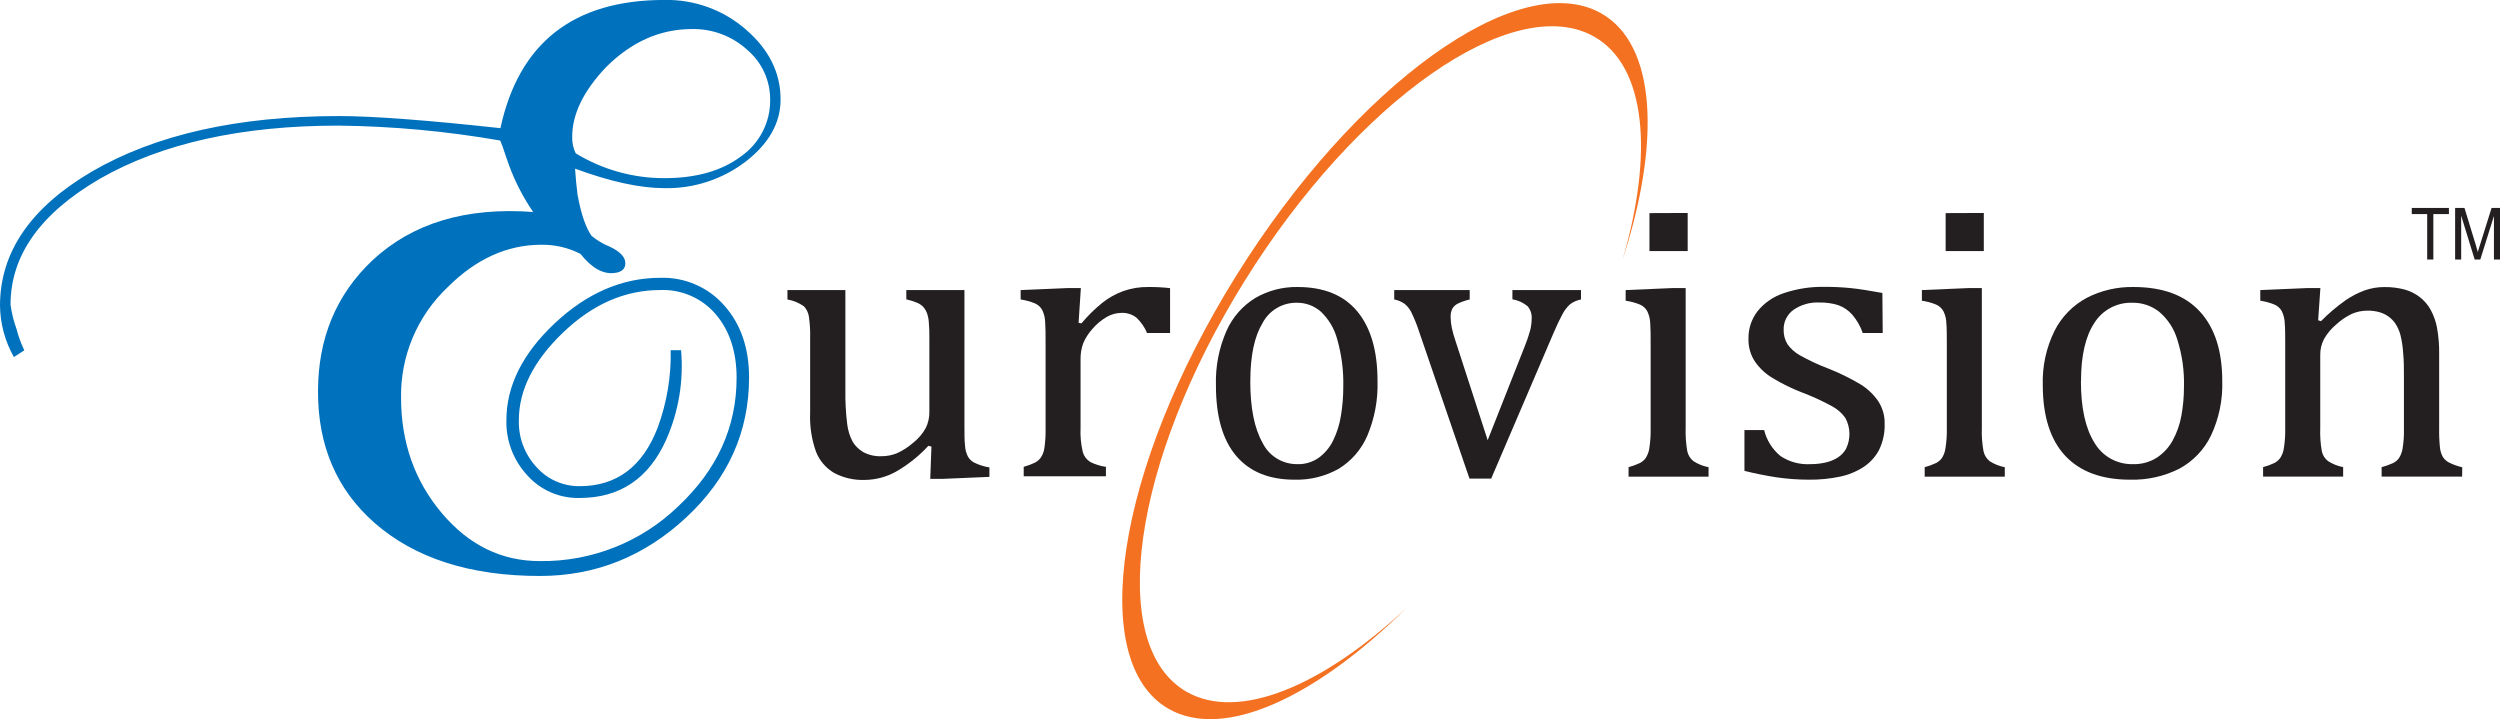 <svg width="219" height="63" viewBox="0 0 219 63" fill="none" xmlns="http://www.w3.org/2000/svg">
<g clip-path="url(#clip0_301_2039)">
<path d="M212.622 22.734V18.754H211.271V18.216H214.525V18.754H213.161V22.734H212.622Z" fill="#231F20"/>
<path d="M215.069 22.734V18.216H215.889L216.864 21.41L217.058 22.08C217.106 21.914 217.175 21.653 217.278 21.359L218.262 18.216H219V22.734H218.469V18.921L217.274 22.734H216.782L215.599 18.891V22.734H215.069Z" fill="#231F20"/>
<path d="M103.961 60.609C96.901 56.586 99.162 40.48 109.019 24.63C118.876 8.779 132.595 -0.803 139.659 3.215C144.212 5.811 144.864 13.463 142.128 22.785C145.502 12.43 145.101 3.92 140.276 1.174C133.056 -2.929 118.725 7.379 108.259 24.203C97.794 41.026 95.166 57.991 102.382 62.099C107.219 64.853 115.246 61.108 123.17 53.286C115.876 60.088 108.527 63.201 103.961 60.609Z" fill="#F37121"/>
<path d="M68.379 8.711C68.379 10.752 67.373 12.557 65.359 14.125C63.318 15.701 60.791 16.534 58.203 16.482C56.075 16.482 53.465 15.913 50.375 14.774C50.427 15.598 50.505 16.371 50.599 17.097C50.906 18.75 51.312 19.933 51.816 20.658C52.295 21.056 52.834 21.376 53.413 21.606C54.322 22.036 54.778 22.519 54.781 23.054C54.781 23.541 54.483 23.831 53.866 23.908C52.857 24.053 51.847 23.502 50.846 22.238C49.79 21.698 48.616 21.423 47.428 21.44C44.441 21.44 41.708 22.675 39.228 25.146C37.908 26.393 36.863 27.897 36.158 29.563C35.454 31.229 35.104 33.021 35.133 34.826C35.133 38.749 36.319 42.12 38.693 44.938C41.066 47.756 43.944 49.161 47.324 49.152C51.835 49.202 56.182 47.477 59.407 44.357C62.82 41.163 64.526 37.408 64.526 33.093C64.526 30.821 63.917 28.964 62.709 27.542C62.117 26.842 61.37 26.286 60.527 25.916C59.684 25.546 58.767 25.372 57.845 25.407C54.752 25.407 51.916 26.645 49.335 29.122C46.746 31.598 45.451 34.169 45.451 36.808C45.407 38.331 45.966 39.811 47.009 40.932C47.48 41.459 48.059 41.88 48.709 42.165C49.358 42.451 50.062 42.596 50.772 42.589C54.015 42.589 56.295 40.881 57.612 37.465C58.415 35.293 58.801 32.992 58.752 30.68H59.662C59.897 33.352 59.452 36.04 58.367 38.499C56.848 41.915 54.312 43.623 50.759 43.623C49.896 43.641 49.039 43.473 48.249 43.129C47.459 42.785 46.754 42.275 46.185 41.633C44.971 40.319 44.316 38.592 44.359 36.812C44.359 33.823 45.766 30.983 48.584 28.332C51.402 25.68 54.496 24.335 57.85 24.335C58.91 24.302 59.964 24.504 60.934 24.927C61.905 25.35 62.768 25.982 63.46 26.777C64.898 28.4 65.618 30.497 65.618 33.067C65.618 37.83 63.782 41.917 60.111 45.331C56.44 48.744 52.172 50.452 47.307 50.455C41.176 50.455 36.338 48.9 32.794 45.792C29.497 42.885 27.851 39.054 27.857 34.297C27.857 29.637 29.451 25.802 32.638 22.793C36.14 19.54 40.828 18.132 46.703 18.57C45.822 17.281 45.105 15.888 44.571 14.424C44.113 13.066 43.859 12.357 43.811 12.31C39.138 11.494 34.406 11.057 29.661 11.004C21.142 11.004 14.169 12.557 8.743 15.662C3.527 18.7 0.921 22.376 0.924 26.692C1.02 27.411 1.193 28.119 1.441 28.801C1.609 29.452 1.839 30.085 2.128 30.693L1.217 31.278C0.438 29.902 0.02 28.355 0 26.777C0 22.089 2.684 18.172 8.053 15.026C13.623 11.787 20.841 10.167 29.708 10.167C32.643 10.167 37.352 10.52 43.837 11.226C45.46 3.745 50.246 0.001 58.195 -0.004C60.835 -0.059 63.399 0.876 65.372 2.613C67.378 4.355 68.379 6.392 68.379 8.711ZM67.465 8.711C67.468 7.883 67.289 7.065 66.94 6.313C66.591 5.561 66.081 4.893 65.445 4.355C64.132 3.161 62.404 2.512 60.62 2.545C57.827 2.545 55.316 3.658 53.09 5.884C51.117 7.959 50.125 9.996 50.125 11.977C50.108 12.479 50.213 12.977 50.431 13.429C52.765 14.857 55.455 15.611 58.199 15.607C60.99 15.607 63.234 14.966 64.931 13.685C65.73 13.122 66.378 12.375 66.819 11.508C67.261 10.641 67.482 9.681 67.465 8.711Z" fill="#0071BC"/>
<path d="M68.98 25.411H74.055V34.1C74.038 35.116 74.091 36.132 74.214 37.141C74.277 37.69 74.443 38.223 74.702 38.712C74.932 39.078 75.248 39.383 75.621 39.605C76.127 39.871 76.697 39.996 77.27 39.963C77.714 39.96 78.153 39.873 78.564 39.707C79.075 39.476 79.549 39.173 79.971 38.806C80.421 38.454 80.798 38.019 81.08 37.525C81.312 37.068 81.426 36.562 81.412 36.052V29.647C81.421 29.155 81.404 28.663 81.361 28.174C81.339 27.902 81.28 27.635 81.184 27.379C81.112 27.202 81.011 27.038 80.886 26.893C80.746 26.749 80.581 26.632 80.398 26.547C80.074 26.407 79.738 26.299 79.393 26.222V25.411H84.485V37.128C84.485 38.016 84.485 38.652 84.537 39.037C84.552 39.358 84.633 39.673 84.774 39.963C84.898 40.199 85.09 40.393 85.327 40.518C85.751 40.728 86.205 40.872 86.673 40.945V41.774L82.578 41.949H81.49L81.594 39.122L81.326 39.054C80.501 39.949 79.542 40.713 78.482 41.321C77.649 41.782 76.713 42.03 75.759 42.043C74.822 42.077 73.893 41.865 73.066 41.428C72.348 41.003 71.792 40.354 71.487 39.583C71.092 38.48 70.916 37.311 70.969 36.142V29.655C70.988 28.996 70.949 28.336 70.852 27.683C70.794 27.363 70.644 27.067 70.421 26.829C69.991 26.528 69.498 26.325 68.98 26.235V25.411Z" fill="#231F20"/>
<path d="M94.484 28.276L94.734 28.327C95.284 27.667 95.899 27.062 96.569 26.521C97.117 26.085 97.734 25.741 98.394 25.501C99.106 25.249 99.857 25.128 100.612 25.142C101.242 25.137 101.872 25.17 102.498 25.24V29.173H100.483C100.272 28.67 99.96 28.215 99.564 27.836C99.187 27.537 98.713 27.385 98.23 27.409C97.774 27.415 97.327 27.541 96.936 27.772C96.467 28.047 96.048 28.398 95.697 28.81C95.354 29.188 95.078 29.621 94.881 30.091C94.722 30.544 94.646 31.021 94.657 31.5V37.478C94.623 38.195 94.689 38.914 94.855 39.613C94.959 39.967 95.191 40.271 95.507 40.467C95.936 40.687 96.4 40.831 96.879 40.894V41.722H89.677V40.894C90.012 40.801 90.338 40.68 90.652 40.531C90.853 40.43 91.028 40.284 91.161 40.104C91.337 39.849 91.449 39.556 91.489 39.25C91.572 38.663 91.607 38.071 91.593 37.478V30.018C91.593 29.288 91.593 28.695 91.558 28.246C91.552 27.876 91.466 27.51 91.308 27.174C91.165 26.906 90.934 26.693 90.652 26.572C90.253 26.411 89.835 26.296 89.409 26.231V25.411L93.591 25.232H94.683L94.484 28.276Z" fill="#231F20"/>
<path d="M113.408 42.021C111.169 42.021 109.461 41.322 108.281 39.925C107.101 38.527 106.513 36.465 106.516 33.737C106.467 32.102 106.784 30.476 107.444 28.976C107.974 27.78 108.861 26.773 109.986 26.09C111.102 25.448 112.375 25.12 113.667 25.142C115.967 25.142 117.715 25.851 118.897 27.277C120.08 28.703 120.671 30.727 120.671 33.379C120.721 35.016 120.418 36.645 119.782 38.157C119.268 39.362 118.389 40.379 117.266 41.069C116.091 41.727 114.757 42.056 113.408 42.021ZM109.524 33.379C109.524 35.722 109.881 37.521 110.594 38.776C110.868 39.346 111.301 39.825 111.841 40.159C112.382 40.493 113.008 40.666 113.645 40.659C114.316 40.681 114.976 40.485 115.522 40.1C116.052 39.71 116.48 39.2 116.77 38.614C117.108 37.929 117.34 37.198 117.46 36.445C117.603 35.598 117.673 34.741 117.672 33.883C117.705 32.478 117.526 31.076 117.141 29.724C116.897 28.797 116.398 27.956 115.699 27.294C115.124 26.791 114.382 26.516 113.615 26.521C112.993 26.509 112.379 26.67 111.845 26.987C111.311 27.303 110.877 27.762 110.594 28.31C109.883 29.486 109.528 31.175 109.528 33.379H109.524Z" fill="#231F20"/>
<path d="M128.745 25.411V26.235C128.381 26.316 128.027 26.439 127.692 26.602C127.501 26.699 127.341 26.847 127.23 27.029C127.117 27.26 127.064 27.516 127.075 27.772C127.077 28.098 127.113 28.423 127.183 28.742C127.27 29.137 127.381 29.526 127.515 29.907L130.32 38.563L133.596 30.262C133.774 29.823 133.926 29.374 134.049 28.917C134.128 28.592 134.17 28.26 134.174 27.926C134.204 27.527 134.075 27.132 133.816 26.824C133.436 26.508 132.977 26.299 132.487 26.218V25.411H138.494V26.235C138.142 26.301 137.811 26.447 137.527 26.662C137.251 26.918 137.024 27.22 136.854 27.555C136.634 27.96 136.362 28.528 136.051 29.262L130.627 41.927H128.728L124.348 29.151C124.153 28.533 123.912 27.929 123.627 27.345C123.487 27.064 123.288 26.815 123.044 26.615C122.771 26.426 122.461 26.295 122.134 26.231V25.411H128.745Z" fill="#231F20"/>
<path d="M142.663 40.924C143.004 40.833 143.336 40.712 143.655 40.561C143.854 40.46 144.026 40.314 144.156 40.134C144.323 39.875 144.434 39.584 144.479 39.28C144.57 38.697 144.609 38.107 144.596 37.517V30.108C144.596 29.373 144.596 28.788 144.561 28.349C144.554 27.978 144.467 27.613 144.307 27.277C144.165 27.01 143.935 26.799 143.655 26.679C143.255 26.517 142.836 26.404 142.408 26.342V25.411L146.577 25.232H147.664V37.487C147.64 38.17 147.688 38.854 147.807 39.528C147.879 39.874 148.073 40.185 148.355 40.403C148.755 40.66 149.202 40.838 149.671 40.928V41.757H142.663V40.924ZM147.841 18.656V21.995H144.492V18.669L147.841 18.656Z" fill="#231F20"/>
<path d="M164.926 29.173H163.179C162.975 28.584 162.662 28.038 162.255 27.563C161.927 27.191 161.51 26.906 161.042 26.735C160.505 26.567 159.944 26.487 159.381 26.5C158.573 26.458 157.775 26.684 157.111 27.14C156.835 27.339 156.612 27.601 156.462 27.904C156.312 28.206 156.238 28.541 156.248 28.878C156.235 29.328 156.352 29.773 156.585 30.159C156.866 30.548 157.228 30.873 157.646 31.111C158.453 31.565 159.295 31.958 160.162 32.286C161.138 32.67 162.08 33.133 162.98 33.669C163.594 34.047 164.121 34.547 164.529 35.138C164.918 35.731 165.115 36.426 165.095 37.132C165.118 37.917 164.953 38.695 164.611 39.404C164.294 40.012 163.824 40.529 163.248 40.907C162.61 41.321 161.898 41.611 161.15 41.761C160.28 41.94 159.394 42.027 158.505 42.021C157.527 42.021 156.551 41.949 155.583 41.808C154.634 41.66 153.71 41.473 152.813 41.248V37.675H154.539C154.757 38.566 155.26 39.364 155.972 39.95C156.742 40.463 157.66 40.712 158.587 40.659C159.012 40.662 159.436 40.619 159.851 40.531C160.241 40.454 160.613 40.31 160.952 40.104C161.275 39.908 161.54 39.631 161.72 39.301C161.923 38.878 162.022 38.414 162.01 37.946C161.998 37.478 161.875 37.019 161.651 36.607C161.359 36.199 160.978 35.861 160.538 35.616C159.687 35.146 158.803 34.737 157.892 34.395C156.983 34.046 156.108 33.618 155.277 33.114C154.661 32.747 154.133 32.254 153.728 31.666C153.342 31.078 153.147 30.387 153.167 29.685C153.145 28.807 153.428 27.948 153.969 27.251C154.567 26.516 155.367 25.968 156.274 25.676C157.415 25.291 158.616 25.106 159.821 25.129C160.588 25.125 161.354 25.161 162.117 25.236C162.855 25.313 163.778 25.458 164.896 25.663L164.926 29.173Z" fill="#231F20"/>
<path d="M168.603 40.924C168.946 40.834 169.28 40.712 169.6 40.561C169.8 40.459 169.972 40.313 170.105 40.134C170.271 39.875 170.378 39.584 170.42 39.28C170.515 38.697 170.555 38.107 170.541 37.517V30.108C170.541 29.373 170.541 28.788 170.502 28.349C170.498 27.978 170.413 27.612 170.252 27.277C170.109 27.011 169.88 26.8 169.6 26.679C169.201 26.518 168.784 26.405 168.357 26.342V25.411L172.518 25.232H173.609V37.487C173.584 38.17 173.633 38.855 173.756 39.528C173.829 39.873 174.021 40.183 174.3 40.403C174.702 40.66 175.15 40.839 175.62 40.928V41.757H168.603V40.924ZM173.782 18.656V21.995H170.438V18.669L173.782 18.656Z" fill="#231F20"/>
<path d="M186.603 42.021C184.118 42.021 182.22 41.322 180.911 39.925C179.617 38.533 178.948 36.47 178.948 33.737C178.895 32.091 179.249 30.457 179.979 28.976C180.599 27.751 181.584 26.743 182.801 26.09C184.064 25.442 185.47 25.116 186.893 25.142C189.447 25.142 191.382 25.854 192.697 27.277C194.012 28.7 194.669 30.734 194.669 33.379C194.722 35.026 194.384 36.663 193.681 38.157C193.084 39.395 192.107 40.414 190.889 41.069C189.562 41.732 188.089 42.059 186.603 42.021ZM182.288 33.379C182.288 35.722 182.682 37.521 183.47 38.776C183.81 39.365 184.305 39.851 184.902 40.183C185.5 40.515 186.177 40.679 186.862 40.659C187.591 40.681 188.309 40.486 188.925 40.1C189.503 39.724 189.978 39.214 190.31 38.614C190.686 37.937 190.947 37.205 191.083 36.445C191.239 35.599 191.317 34.742 191.316 33.883C191.354 32.473 191.154 31.068 190.725 29.724C190.441 28.777 189.884 27.933 189.124 27.294C188.464 26.783 187.648 26.51 186.811 26.521C186.141 26.496 185.476 26.649 184.886 26.964C184.296 27.278 183.801 27.743 183.453 28.31C182.682 29.486 182.297 31.175 182.297 33.379H182.288Z" fill="#231F20"/>
<path d="M215.681 41.752H208.63V40.924C208.974 40.832 209.311 40.712 209.635 40.565C209.837 40.465 210.012 40.319 210.145 40.138C210.312 39.879 210.422 39.588 210.468 39.284C210.56 38.711 210.599 38.131 210.585 37.551V33.097C210.585 32.298 210.585 31.568 210.516 30.928C210.486 30.388 210.405 29.852 210.274 29.326C210.181 28.984 210.035 28.657 209.843 28.357C209.524 27.885 209.052 27.536 208.505 27.367C208.139 27.255 207.757 27.203 207.374 27.213C206.919 27.213 206.468 27.305 206.049 27.482C205.548 27.717 205.087 28.026 204.681 28.4C204.244 28.759 203.875 29.193 203.594 29.681C203.359 30.127 203.241 30.625 203.253 31.128V37.499C203.227 38.183 203.274 38.867 203.395 39.54C203.468 39.88 203.661 40.183 203.939 40.394C204.341 40.651 204.789 40.829 205.259 40.92V41.748H198.247V40.92C198.589 40.831 198.921 40.709 199.239 40.557C199.438 40.456 199.61 40.309 199.74 40.13C199.911 39.873 200.022 39.581 200.064 39.276C200.158 38.693 200.199 38.102 200.184 37.512V30.108C200.184 29.373 200.184 28.788 200.146 28.349C200.139 27.978 200.054 27.613 199.895 27.277C199.753 27.008 199.521 26.797 199.239 26.679C198.842 26.517 198.426 26.404 198.001 26.342V25.411L202.182 25.232H203.266L203.071 28.058L203.322 28.131C203.984 27.458 204.706 26.845 205.48 26.299C205.989 25.947 206.541 25.66 207.124 25.445C207.69 25.243 208.287 25.142 208.889 25.146C209.471 25.14 210.051 25.21 210.615 25.355C211.104 25.486 211.561 25.711 211.961 26.017C212.352 26.316 212.677 26.691 212.915 27.119C213.187 27.613 213.378 28.146 213.481 28.699C213.62 29.472 213.683 30.257 213.67 31.043V37.491C213.658 38.061 213.681 38.632 213.739 39.199C213.766 39.487 213.851 39.768 213.99 40.023C214.12 40.223 214.298 40.389 214.508 40.505C214.884 40.697 215.282 40.84 215.694 40.932L215.681 41.752Z" fill="#231F20"/>
</g>
<defs>
<clipPath id="clip0_301_2039">
<rect width="219" height="63" fill="white"/>
</clipPath>
</defs>
</svg>
